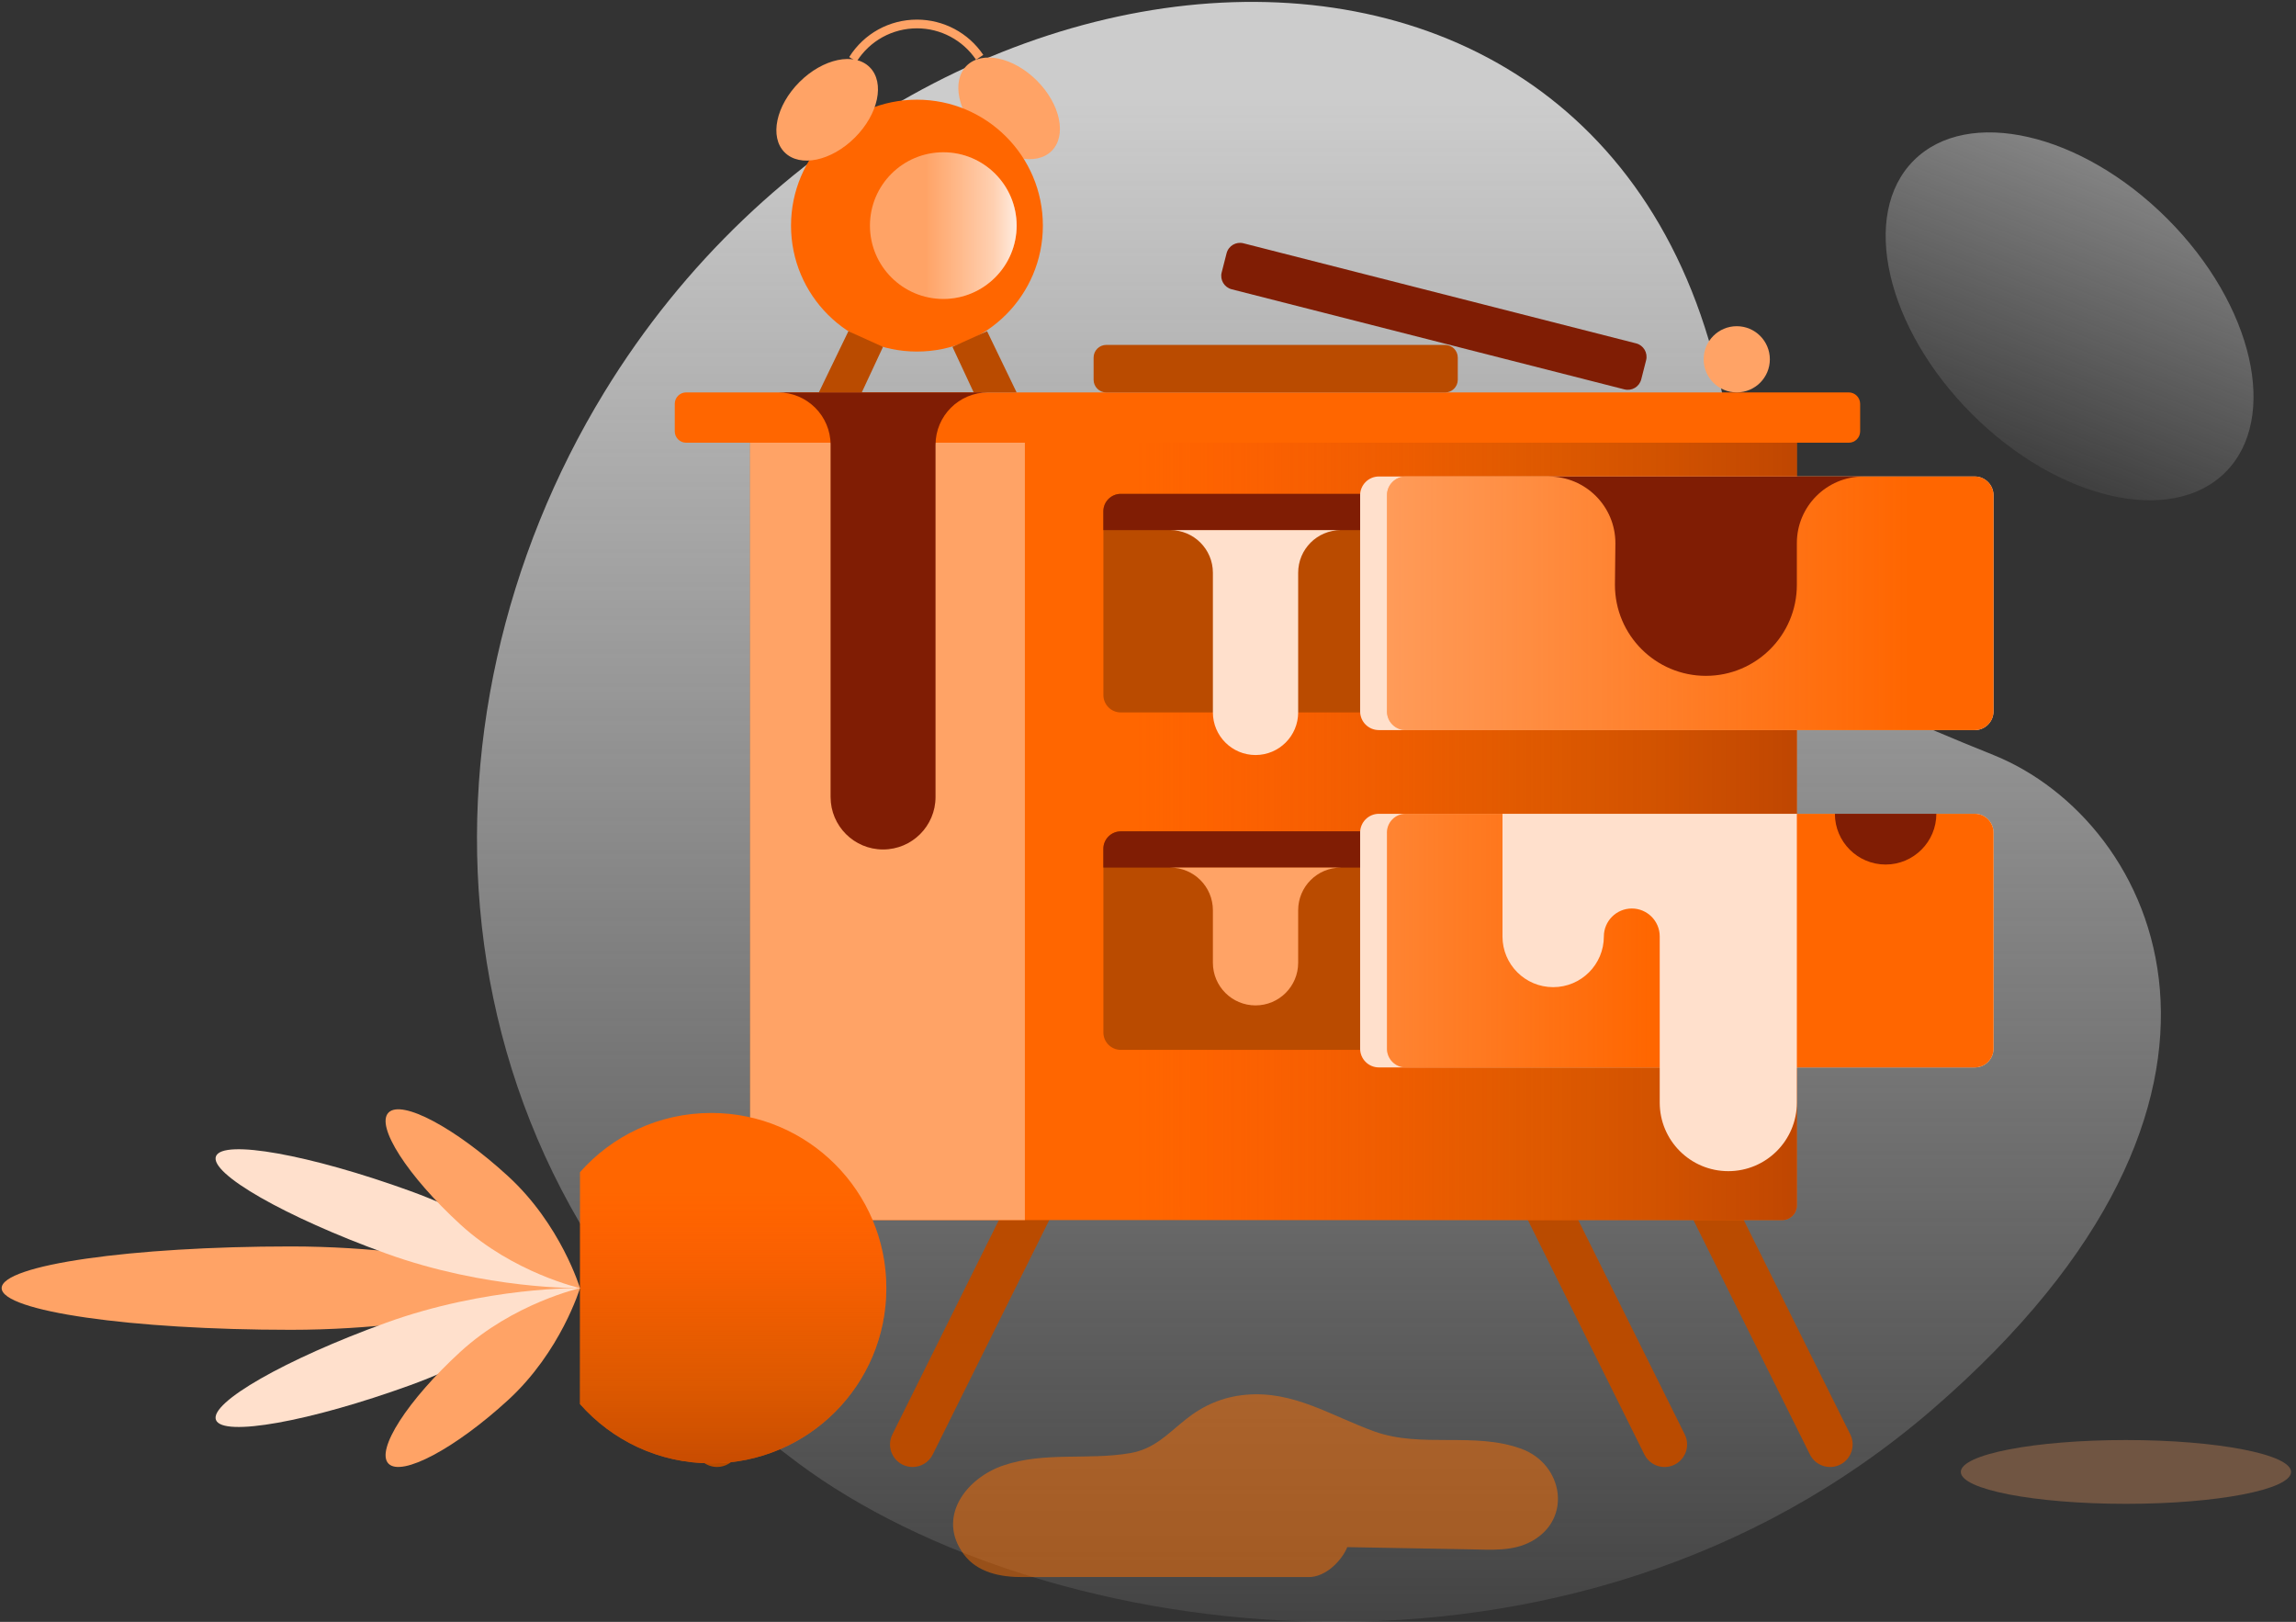 <?xml version="1.0" encoding="UTF-8"?>
<svg width="252px" height="178px" viewBox="0 0 252 178" version="1.1" xmlns="http://www.w3.org/2000/svg" xmlns:xlink="http://www.w3.org/1999/xlink">
    <rect x="0" y="0" width="252" height="178" fill="#333333" stroke="none"/>
    <!-- Generator: Sketch 59.1 (86144) - https://sketch.com -->
    <title>img/forgetPass Copy</title>
    <desc>Created with Sketch.</desc>
    <defs>
        <linearGradient x1="49.999%" y1="104.675%" x2="49.999%" y2="13.998%" id="linearGradient-1">
            <stop stop-color="#CCCCCC" stop-opacity="0" offset="0%"></stop>
            <stop stop-color="#CCCCCC" offset="100%"></stop>
        </linearGradient>
        <linearGradient x1="36.561%" y1="49.998%" x2="135.755%" y2="49.998%" id="linearGradient-2">
            <stop stop-color="#FF3A08" stop-opacity="0" offset="0%"></stop>
            <stop stop-color="#E84005" stop-opacity="0.107" offset="8.96%"></stop>
            <stop stop-color="#CF4602" stop-opacity="0.252" offset="21.02%"></stop>
            <stop stop-color="#BF4A01" stop-opacity="0.384" offset="32.02%"></stop>
            <stop stop-color="#BA4B00" stop-opacity="0.49" offset="40.9%"></stop>
            <stop stop-color="#801D04" offset="100%"></stop>
        </linearGradient>
        <linearGradient x1="86.008%" y1="50.004%" x2="-10.4%" y2="50.004%" id="linearGradient-3">
            <stop stop-color="#FFE0CC" stop-opacity="0" offset="0%"></stop>
            <stop stop-color="#FFE0CC" stop-opacity="0.49" offset="100%"></stop>
            <stop stop-color="#FFE0CC" offset="100%"></stop>
        </linearGradient>
        <linearGradient x1="7.974%" y1="50%" x2="155.302%" y2="50%" id="linearGradient-4">
            <stop stop-color="#FFFFFF" stop-opacity="0" offset="0%"></stop>
            <stop stop-color="#FFFFFF" stop-opacity="0.455" offset="43.32%"></stop>
            <stop stop-color="#FFFFFF" stop-opacity="0.49" offset="46.7%"></stop>
            <stop stop-color="#FFFFFF" offset="73.28%"></stop>
        </linearGradient>
        <linearGradient x1="50%" y1="22.158%" x2="50%" y2="156.229%" id="linearGradient-5">
            <stop stop-color="#FF3A08" stop-opacity="0" offset="0%"></stop>
            <stop stop-color="#E84005" stop-opacity="0.107" offset="8.96%"></stop>
            <stop stop-color="#CF4602" stop-opacity="0.252" offset="21.02%"></stop>
            <stop stop-color="#BF4A01" stop-opacity="0.384" offset="32.02%"></stop>
            <stop stop-color="#BA4B00" stop-opacity="0.49" offset="40.9%"></stop>
            <stop stop-color="#801D04" offset="100%"></stop>
        </linearGradient>
        <linearGradient x1="43.849%" y1="49.998%" x2="-43.25%" y2="49.998%" id="linearGradient-6">
            <stop stop-color="#FFE0CC" stop-opacity="0" offset="0%"></stop>
            <stop stop-color="#FFE0CC" stop-opacity="0.49" offset="100%"></stop>
            <stop stop-color="#FFE0CC" offset="100%"></stop>
        </linearGradient>
        <linearGradient x1="31.627%" y1="96.998%" x2="92.089%" y2="-57.714%" id="linearGradient-7">
            <stop stop-color="#CCCCCC" stop-opacity="0" offset="0%"></stop>
            <stop stop-color="#CCCCCC" offset="100%"></stop>
        </linearGradient>
    </defs>
    <g id="–-Marca" stroke="none" stroke-width="1" fill="none" fill-rule="evenodd">
        <g id="Web/Login/Marca/Solicitar-Cuenta/Desktop-Copy-2" transform="translate(-588, -233)">
            <g id="img/280x180/orgetPass" transform="translate(580, 232)">
                <g id="Group">
                    <rect id="Rectangle" x="0" y="0" width="280" height="180"></rect>
                    <g id="ilustraciones-07" transform="translate(8, 1)" fill-rule="nonzero">
                        <path d="M190.619,56.109 C191.352,71.082 200.849,75.63 218.799,82.863 C236.749,90.097 251.777,120.375 212.111,154.664 C172.446,188.953 114.566,180.599 87.625,160.596 C45.929,129.64 44.441,78.871 66.315,43.066 C101.401,-14.372 186.982,-17.964 190.619,56.109 Z" id="Path" fill="url(#linearGradient-1)"></path>
                        <ellipse id="Oval" fill="#FFA366" transform="translate(110.758, 11.891) rotate(-45) translate(-110.758, -11.891) " cx="110.758" cy="11.891" rx="4.307" ry="6.606"></ellipse>
                        <path d="M100.158,161.001 C99.785,161.001 99.402,160.915 99.047,160.737 C97.827,160.123 97.335,158.634 97.95,157.414 L111.352,130.445 C111.967,129.225 113.456,128.734 114.676,129.348 C115.896,129.963 116.387,131.451 115.773,132.671 L102.37,159.64 C101.938,160.5 101.064,161.001 100.158,161.001 Z" id="Path" fill="#BA4B00"></path>
                        <path d="M78.698,161.001 C78.325,161.001 77.942,160.915 77.587,160.737 C76.367,160.123 75.875,158.634 76.49,157.414 L89.892,130.445 C90.507,129.225 91.995,128.734 93.216,129.348 C94.436,129.963 94.927,131.451 94.313,132.671 L80.91,159.64 C80.478,160.5 79.604,161.001 78.698,161.001 Z" id="Path" fill="#BA4B00"></path>
                        <path d="M187.46,129.084 C187.087,129.084 186.704,129.171 186.349,129.348 C185.129,129.963 184.637,131.451 185.252,132.671 L198.654,159.64 C199.269,160.86 200.758,161.352 201.978,160.737 C203.198,160.123 203.689,158.634 203.075,157.414 L189.672,130.445 C189.24,129.58 188.366,129.084 187.46,129.084 Z" id="Path" fill="#BA4B00"></path>
                        <path d="M169.291,129.084 C168.918,129.084 168.535,129.171 168.18,129.348 C166.96,129.963 166.469,131.451 167.083,132.671 L180.486,159.64 C181.1,160.86 182.589,161.352 183.809,160.737 C185.029,160.123 185.521,158.634 184.906,157.414 L171.504,130.445 C171.067,129.58 170.197,129.084 169.291,129.084 Z" id="Path" fill="#BA4B00"></path>
                        <path d="M197.216,48.588 L197.216,132.294 C197.216,133.181 196.497,133.901 195.618,133.901 L83.942,133.901 C83.055,133.901 82.335,133.181 82.335,132.294 L82.335,48.588 L197.216,48.588 Z" id="Path" fill="#FF6600"></path>
                        <path d="M197.216,48.588 L197.216,132.294 C197.216,133.181 196.497,133.901 195.618,133.901 L83.942,133.901 C83.055,133.901 82.335,133.181 82.335,132.294 L82.335,48.588 L197.216,48.588 Z" id="Path" fill="url(#linearGradient-2)"></path>
                        <path d="M202.906,43.066 L75.311,43.066 C74.619,43.066 74.059,43.626 74.059,44.318 L74.059,47.336 C74.059,48.028 74.619,48.588 75.311,48.588 L202.911,48.588 C203.603,48.588 204.163,48.028 204.163,47.336 L204.163,44.318 C204.158,43.626 203.598,43.066 202.906,43.066 Z" id="Path" fill="#FF6600"></path>
                        <path d="M188.712,54.201 L123.011,54.201 C121.96,54.201 121.104,55.053 121.104,56.109 L121.104,76.281 C121.104,77.332 121.955,78.188 123.011,78.188 L188.712,78.188 C189.763,78.188 190.619,77.337 190.619,76.281 L190.619,56.109 C190.619,55.057 189.768,54.201 188.712,54.201 Z" id="Path" fill="#BA4B00"></path>
                        <path d="M218.799,54.351 L218.799,78.07 C218.799,79.208 217.879,80.127 216.75,80.127 L151.341,80.127 C150.203,80.127 149.283,79.208 149.283,78.07 L149.283,54.351 C149.283,53.222 150.203,52.294 151.341,52.294 L216.75,52.294 C217.879,52.298 218.799,53.227 218.799,54.351 Z" id="Path" fill="#FFE0CC"></path>
                        <path d="M218.799,54.351 L218.799,78.07 C218.799,79.208 217.879,80.127 216.75,80.127 L154.277,80.127 C153.148,80.127 152.229,79.208 152.229,78.07 L152.229,54.351 C152.229,53.222 153.148,52.294 154.277,52.294 L216.755,52.294 C217.879,52.298 218.799,53.227 218.799,54.351 Z" id="Path" fill="#FF6600"></path>
                        <path d="M218.799,54.351 L218.799,78.07 C218.799,79.208 217.879,80.127 216.75,80.127 L154.277,80.127 C153.148,80.127 152.229,79.208 152.229,78.07 L152.229,54.351 C152.229,53.222 153.148,52.294 154.277,52.294 L216.755,52.294 C217.879,52.298 218.799,53.227 218.799,54.351 Z" id="Path" fill="url(#linearGradient-3)"></path>
                        <path d="M190.615,93.152 L190.615,113.319 C190.615,114.371 189.763,115.222 188.712,115.222 L123.016,115.222 C121.964,115.222 121.104,114.371 121.104,113.319 L121.104,93.152 C121.104,92.1 121.964,91.24 123.016,91.24 L188.712,91.24 C189.763,91.24 190.615,92.1 190.615,93.152 Z" id="Path" fill="#BA4B00"></path>
                        <circle id="Oval" fill="#FF6600" cx="100.641" cy="24.761" r="13.821"></circle>
                        <circle id="Oval" fill="#FFA366" cx="103.531" cy="24.761" r="8.049"></circle>
                        <path d="M103.531,16.712 C102.534,16.712 101.583,16.903 100.704,17.231 L100.704,32.286 C101.587,32.618 102.534,32.805 103.531,32.805 C107.975,32.805 111.58,29.199 111.58,24.756 C111.58,20.313 107.975,16.712 103.531,16.712 Z" id="Path" fill="url(#linearGradient-4)"></path>
                        <ellipse id="Oval" fill="#FFA366" transform="translate(90.787, 12.051) rotate(-45) translate(-90.787, -12.051) " cx="90.787" cy="12.051" rx="6.606" ry="4.307"></ellipse>
                        <path d="M94.017,6.769 L93.206,6.26 C94.827,3.687 97.604,2.153 100.641,2.153 C103.563,2.153 106.286,3.601 107.92,6.023 L107.128,6.56 C105.671,4.402 103.245,3.109 100.641,3.109 C97.936,3.114 95.46,4.48 94.017,6.769 Z" id="Path" fill="#FFA366"></path>
                        <polygon id="Path" fill="#BA4B00" points="93.115 36.351 89.874 43.066 94.586 43.066 96.917 38.067"></polygon>
                        <polygon id="Path" fill="#BA4B00" points="108.339 36.351 111.58 43.066 106.868 43.066 104.537 38.067"></polygon>
                        <path d="M158.607,37.853 L121.422,37.853 C120.653,37.853 120.029,38.477 120.029,39.246 L120.029,41.677 C120.029,42.447 120.653,43.071 121.422,43.071 L158.607,43.071 C159.376,43.071 160,42.447 160,41.677 L160,39.246 C160,38.477 159.376,37.853 158.607,37.853 Z" id="Path" fill="#BA4B00"></path>
                        <path d="M179.575,37.685 L136.473,26.7 C135.658,26.491 134.834,26.982 134.624,27.797 L134.087,29.9 C133.878,30.715 134.37,31.539 135.184,31.749 L178.287,42.734 C179.102,42.943 179.926,42.451 180.135,41.637 L180.672,39.533 C180.877,38.718 180.385,37.894 179.575,37.685 Z" id="Path" fill="#801D04"></path>
                        <circle id="Oval" fill="#FFA366" cx="190.619" cy="39.433" r="3.633"></circle>
                        <path d="M149.283,91.24 L149.283,95.219 L121.099,95.219 L121.099,93.152 C121.099,92.1 121.96,91.24 123.011,91.24 L149.283,91.24 L149.283,91.24 Z" id="Path" fill="#801D04"></path>
                        <path d="M149.283,54.201 L149.283,58.18 L121.099,58.18 L121.099,56.113 C121.099,55.062 121.96,54.201 123.011,54.201 L149.283,54.201 L149.283,54.201 Z" id="Path" fill="#801D04"></path>
                        <path d="M112.486,48.588 L112.486,133.901 L83.942,133.901 C83.055,133.901 82.335,133.181 82.335,132.294 L82.335,48.588 L112.486,48.588 Z" id="Path" fill="#FFA366"></path>
                        <path d="M128.442,58.18 C131.028,58.18 133.122,60.274 133.122,62.86 L133.122,78.183 C133.122,80.769 135.216,82.863 137.802,82.863 C140.388,82.863 142.482,80.769 142.482,78.183 L142.482,62.86 C142.482,60.274 144.576,58.18 147.162,58.18 L128.442,58.18 Z" id="Path" fill="#FFE0CC"></path>
                        <path d="M85.404,43.066 C88.581,43.066 91.162,45.643 91.162,48.825 L91.162,87.47 C91.162,90.648 93.739,93.229 96.921,93.229 C100.099,93.229 102.68,90.653 102.68,87.47 L102.68,48.825 C102.68,45.647 105.257,43.066 108.439,43.066 L85.404,43.066 Z" id="Path" fill="#801D04"></path>
                        <path d="M128.442,95.219 C131.028,95.219 133.122,97.313 133.122,99.899 L133.122,105.662 C133.122,108.248 135.216,110.342 137.802,110.342 C140.388,110.342 142.482,108.248 142.482,105.662 L142.482,99.899 C142.482,97.313 144.576,95.219 147.162,95.219 L128.442,95.219 Z" id="Path" fill="#FFA366"></path>
                        <path d="M97.281,141.367 C97.281,151.992 88.672,160.596 78.061,160.596 C72.324,160.596 67.176,158.083 63.657,154.095 L63.657,128.647 C67.176,124.659 72.32,122.146 78.061,122.146 C88.672,122.142 97.281,130.75 97.281,141.367 Z" id="Path" fill="#FF6600"></path>
                        <path d="M97.281,141.367 C97.281,151.992 88.672,160.596 78.061,160.596 C72.324,160.596 67.176,158.083 63.657,154.095 L63.657,128.647 C67.176,124.659 72.32,122.146 78.061,122.146 C88.672,122.142 97.281,130.75 97.281,141.367 Z" id="Path" fill="url(#linearGradient-5)"></path>
                        <path d="M0.182,141.371 C0.182,143.898 14.39,145.946 31.922,145.946 C49.453,145.946 63.661,141.371 63.661,141.371 C63.661,141.371 49.453,136.796 31.922,136.796 C14.39,136.796 0.182,138.84 0.182,141.371 Z" id="Path" fill="#FFA366"></path>
                        <path d="M23.705,155.839 C24.442,157.728 33.984,156.025 45.014,152.028 C56.045,148.031 63.657,141.371 63.657,141.371 C63.657,141.371 53.377,141.185 42.347,145.182 C31.316,149.179 22.967,153.95 23.705,155.839 Z" id="Path" fill="#FFE0CC"></path>
                        <path d="M42.643,160.637 C44.086,162.103 49.963,158.975 55.767,153.654 C61.572,148.332 63.657,141.371 63.657,141.371 C63.657,141.371 56.336,143.033 50.532,148.355 C44.728,153.676 41.199,159.171 42.643,160.637 Z" id="Path" fill="#FFA366"></path>
                        <path d="M23.705,126.899 C24.442,125.01 33.984,126.712 45.014,130.709 C56.045,134.706 63.657,141.367 63.657,141.367 C63.657,141.367 53.377,141.553 42.347,137.556 C31.316,133.559 22.967,128.788 23.705,126.899 Z" id="Path" fill="#FFE0CC"></path>
                        <path d="M42.643,122.105 C44.086,120.639 49.963,123.767 55.767,129.089 C61.572,134.41 63.657,141.371 63.657,141.371 C63.657,141.371 56.336,139.71 50.532,134.388 C44.728,129.066 41.199,123.567 42.643,122.105 Z" id="Path" fill="#FFA366"></path>
                        <path d="M204.527,52.298 C200.489,52.298 197.216,55.572 197.216,59.61 L197.216,64.189 C197.216,69.702 192.745,74.173 187.232,74.173 C181.719,74.173 177.249,69.702 177.249,64.189 L177.299,59.61 C177.299,55.572 174.026,52.298 169.988,52.298 L204.527,52.298 Z" id="Path" fill="#801D04"></path>
                        <path d="M218.799,91.372 L218.799,115.09 C218.799,116.228 217.879,117.148 216.75,117.148 L151.341,117.148 C150.203,117.148 149.283,116.228 149.283,115.09 L149.283,91.372 C149.283,90.243 150.203,89.314 151.341,89.314 L216.75,89.314 C217.879,89.314 218.799,90.243 218.799,91.372 Z" id="Path" fill="#FFE0CC"></path>
                        <path d="M218.799,91.372 L218.799,115.09 C218.799,116.228 217.879,117.148 216.75,117.148 L154.277,117.148 C153.148,117.148 152.229,116.228 152.229,115.09 L152.229,91.372 C152.229,90.243 153.148,89.314 154.277,89.314 L216.755,89.314 C217.879,89.314 218.799,90.243 218.799,91.372 Z" id="Path" fill="#FF6600"></path>
                        <path d="M218.799,91.372 L218.799,115.09 C218.799,116.228 217.879,117.148 216.75,117.148 L154.277,117.148 C153.148,117.148 152.229,116.228 152.229,115.09 L152.229,91.372 C152.229,90.243 153.148,89.314 154.277,89.314 L216.755,89.314 C217.879,89.314 218.799,90.243 218.799,91.372 Z" id="Path" fill="url(#linearGradient-6)"></path>
                        <path d="M176.033,102.776 C176.033,105.849 173.543,108.339 170.47,108.339 C167.397,108.339 164.907,105.849 164.907,102.776 L164.907,89.314 L197.216,89.314 L197.216,121.008 C197.216,125.165 193.847,128.533 189.691,128.533 C185.534,128.533 182.165,125.165 182.165,121.008 L182.165,102.771 C182.165,101.078 180.791,99.707 179.102,99.707 C177.413,99.707 176.033,101.082 176.033,102.776 L176.033,102.776 Z" id="Path" fill="#FFE0CC"></path>
                        <path d="M212.526,89.314 C212.526,92.382 210.031,94.882 206.958,94.882 C203.89,94.882 201.39,92.387 201.39,89.314 L212.526,89.314 Z" id="Path" fill="#801D04"></path>
                        <path d="M167.006,159.016 C161.834,157.104 156.057,158.962 150.872,157.109 C146.128,155.411 141.99,152.597 136.723,153.075 C134.219,153.303 132.08,154.227 130.127,155.789 C128.119,157.396 126.703,159.016 124.054,159.476 C119.428,160.277 114.68,159.29 110.132,160.828 C106.053,162.208 102.757,166.496 105.78,170.584 C107.283,172.614 109.877,173.097 112.24,173.083 C115.682,173.061 143.575,173.083 143.575,173.083 C145.541,173.129 147.312,171.19 147.872,169.797 C149.342,169.824 150.808,169.851 152.279,169.874 C155.306,169.929 158.334,169.983 161.361,170.038 C163.655,170.079 166.064,170.293 168.144,169.132 C172.596,166.651 171.536,160.687 167.006,159.016 Z" id="Path" fill="#FE6F01" opacity="0.5"></path>
                        <ellipse id="Oval" fill="#FFA366" opacity="0.3" cx="233.335" cy="161.543" rx="18.123" ry="3.501"></ellipse>
                        <path d="M237.869,24 C247.315,33.447 250.174,45.907 244.256,51.825 C238.338,57.743 225.878,54.884 216.432,45.438 C206.985,35.992 204.126,23.532 210.045,17.613 C215.963,11.695 228.423,14.554 237.869,24 Z" id="Path" fill="url(#linearGradient-7)"></path>
                    </g>
                </g>
            </g>
        </g>
    </g>
</svg>